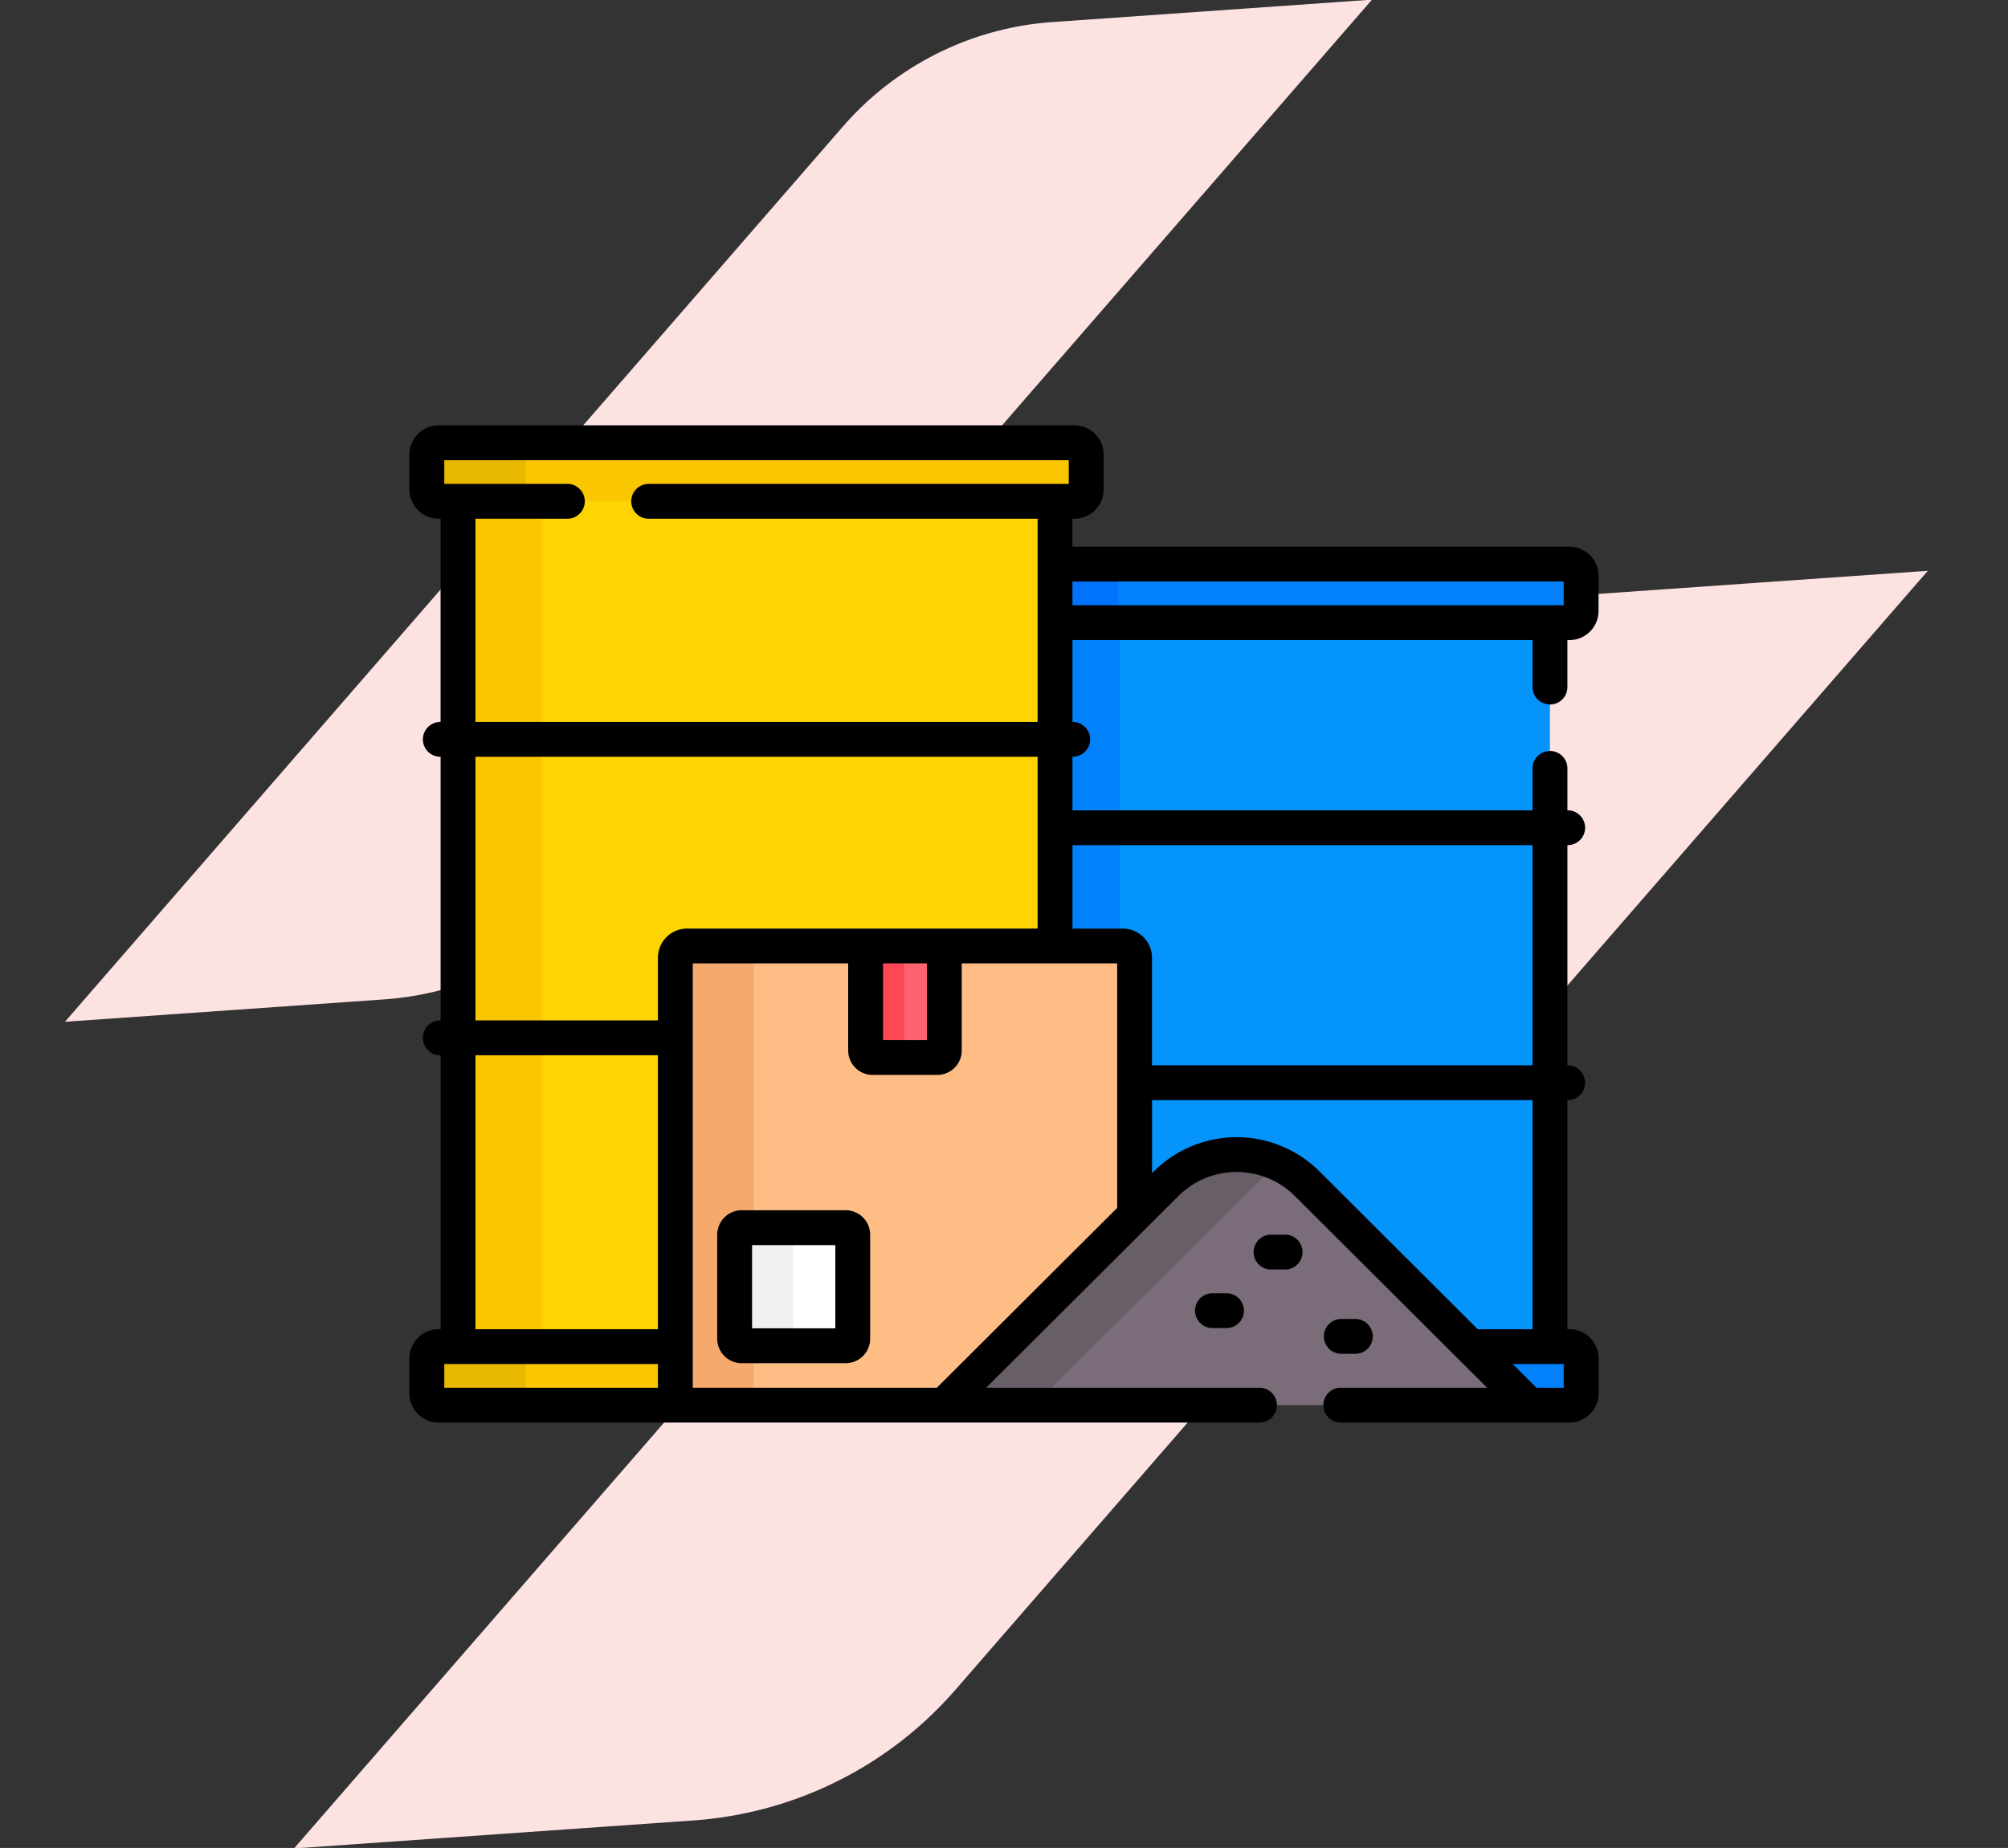 <svg xmlns="http://www.w3.org/2000/svg" width="220.689" height="203.115" viewBox="0 0 220.689 203.115"><rect x="0" y="0" width="220.689" height="203.115" fill="#333333" stroke="none"/><g transform="translate(-1179 -25765.623)"><g transform="translate(414 19170.18)"><g transform="translate(765.378 6601.417)"><path d="M115.9,0A33.619,33.619,0,0,0,92.127,9.847L0,101.974H35.193a33.619,33.619,0,0,0,23.773-9.847L151.093,0Z" transform="matrix(0.998, -0.07, 0.07, 0.998, -0.379, 4.564)" fill="#fde2e2"/><path d="M144.875,0a42.024,42.024,0,0,0-29.716,12.309L0,127.468H43.991a42.024,42.024,0,0,0,29.716-12.309L188.866,0Z" transform="matrix(0.998, -0.07, 0.07, 0.998, 23.012, 69.985)" fill="#fde2e2"/></g><g transform="translate(810 6600.912)"><g transform="translate(1.914 43.196)"><g transform="translate(69.039 13.339)"><path d="M332.372,126.254h-54.4v35.538h7.455a1.287,1.287,0,0,1,1.287,1.287v28.3l3.473-3.464a10.964,10.964,0,0,1,15.484,0l17.909,17.86h8.787V126.254Z" transform="translate(-277.976 -119.818)" fill="#0593fc"/><path d="M277.976,126.254h7.138v35.538h-7.138Z" transform="translate(-277.976 -119.818)" fill="#0182fc"/><path d="M334.509,101.041H277.976v6.436H334.51a1.287,1.287,0,0,0,1.287-1.287v-3.861A1.287,1.287,0,0,0,334.509,101.041Z" transform="translate(-277.976 -101.041)" fill="#0182fc"/><path d="M284.9,106.189v-3.861a1.287,1.287,0,0,1,1.287-1.287h-8.212v6.436h8.212A1.287,1.287,0,0,1,284.9,106.189Z" transform="translate(-277.976 -101.04)" fill="#0172fb"/><g transform="translate(45.663 86.011)"><path d="M467.74,438.005H456.869l6.454,6.436h4.417a1.287,1.287,0,0,0,1.287-1.287v-3.861A1.287,1.287,0,0,0,467.74,438.005Z" transform="translate(-456.869 -438.005)" fill="#0182fc"/></g></g><path d="M20.918,72.995v93.424H44.8v-43a1.287,1.287,0,0,1,1.287-1.287H86.532V72.995Z" transform="translate(-17.493 -66.814)" fill="#fed402"/><path d="M20.918,74h9.2v93.169h-9.2Z" transform="translate(-17.493 -67.559)" fill="#fac600"/><g transform="translate(0 0)"><path d="M78.677,48.782H8.787A1.287,1.287,0,0,0,7.5,50.069v3.861a1.287,1.287,0,0,0,1.287,1.287h69.89a1.287,1.287,0,0,0,1.287-1.287V50.069a1.287,1.287,0,0,0-1.287-1.287Z" transform="translate(-7.5 -48.782)" fill="#fac600"/></g><path d="M18.348,53.93V50.068a1.287,1.287,0,0,1,1.287-1.287H8.787A1.287,1.287,0,0,0,7.5,50.068V53.93a1.287,1.287,0,0,0,1.287,1.287H19.635A1.287,1.287,0,0,1,18.348,53.93Z" transform="translate(-7.5 -48.781)" fill="#e8b800"/><g transform="translate(0 99.35)"><path d="M8.787,438.005A1.287,1.287,0,0,0,7.5,439.292v3.861a1.287,1.287,0,0,0,1.287,1.287H34.809v-6.436H8.787Z" transform="translate(-7.5 -438.005)" fill="#fac600"/></g><g transform="translate(0 99.35)"><path d="M18.348,443.153v-3.861A1.287,1.287,0,0,1,19.635,438H8.787A1.287,1.287,0,0,0,7.5,439.291v3.861a1.287,1.287,0,0,0,1.287,1.287H19.635A1.287,1.287,0,0,1,18.348,443.153Z" transform="translate(-7.5 -438.004)" fill="#e8b800"/></g><g transform="translate(27.309 55.313)"><path d="M164.962,266.768a1.287,1.287,0,0,0-1.287-1.287h-47.9a1.287,1.287,0,0,0-1.287,1.287v49.185h29.529l20.943-20.885v-28.3Z" transform="translate(-114.489 -265.481)" fill="#ffbd86"/><g transform="translate(0)"><path d="M124.4,265.481h-8.621a1.287,1.287,0,0,0-1.287,1.287v49.185h8.621V266.768A1.287,1.287,0,0,1,124.4,265.481Z" transform="translate(-114.49 -265.481)" fill="#f6a96c"/></g><g transform="translate(20.91)"><path d="M204.288,277.739H197.18a.772.772,0,0,1-.772-.772V265.481h8.652v11.485A.772.772,0,0,1,204.288,277.739Z" transform="translate(-196.408 -265.481)" fill="#fe646f"/></g><g transform="translate(20.91)"><path d="M200.67,276.966V265.481h-4.261v11.485a.772.772,0,0,0,.772.772h4.261A.772.772,0,0,1,200.67,276.966Z" transform="translate(-196.409 -265.481)" fill="#fd4755"/></g><g transform="translate(6.517 30.961)"><path d="M152.226,399.756H140.792a.772.772,0,0,1-.772-.772V387.549a.772.772,0,0,1,.772-.772h11.434a.772.772,0,0,1,.772.772v11.434A.772.772,0,0,1,152.226,399.756Z" transform="translate(-140.02 -386.777)" fill="#fff"/></g><g transform="translate(6.517 30.961)"><path d="M146.434,398.984V387.55a.772.772,0,0,1,.772-.772h-6.415a.772.772,0,0,0-.772.772v11.434a.772.772,0,0,0,.772.772h6.415A.772.772,0,0,1,146.434,398.984Z" transform="translate(-140.019 -386.778)" fill="#f3f0f3"/></g><g transform="translate(29.529 22.923)"><path d="M254.594,358.486l-24.417,24.349h64.317l-24.417-24.349A10.964,10.964,0,0,0,254.594,358.486Z" transform="translate(-230.177 -355.286)" fill="#7a6d79"/></g><g transform="translate(29.529 22.924)"><path d="M267.29,356.474a10.967,10.967,0,0,0-12.7,2.017L230.177,382.84h9.91L264.5,358.491A10.954,10.954,0,0,1,267.29,356.474Z" transform="translate(-230.177 -355.292)" fill="#685e68"/></g></g></g><g transform="translate(0 41.282)"><path d="M146.641,379.278H135.207a2.69,2.69,0,0,0-2.687,2.687V393.4a2.69,2.69,0,0,0,2.687,2.687h11.434a2.69,2.69,0,0,0,2.687-2.687V381.965A2.689,2.689,0,0,0,146.641,379.278ZM145.5,392.257h-9.15v-9.15h9.15v9.15Z" transform="translate(-98.694 -293.004)"/><path d="M125.349,71.968a1.914,1.914,0,0,0,1.914-1.914V64.886h.223a3.2,3.2,0,0,0,3.2-3.2V57.823a3.2,3.2,0,0,0-3.2-3.2H72.868V51.546h.223a3.205,3.205,0,0,0,3.2-3.2V44.483a3.2,3.2,0,0,0-3.2-3.2H3.2a3.2,3.2,0,0,0-3.2,3.2v3.861a3.205,3.205,0,0,0,3.2,3.2h.223V73.882H3.394a1.914,1.914,0,0,0,0,3.829h.031v28.978H3.394a1.914,1.914,0,1,0,0,3.829h.031v30.113H3.2a3.206,3.206,0,0,0-3.2,3.2v3.861a3.205,3.205,0,0,0,3.2,3.2H93.422a1.914,1.914,0,0,0,0-3.829H63.384l21.138-21.079a9.065,9.065,0,0,1,12.78,0l21.138,21.079H102.356a1.914,1.914,0,0,0,0,3.829h25.132a3.205,3.205,0,0,0,3.2-3.2v-3.861a3.2,3.2,0,0,0-3.2-3.2h-.223V115.455h.031a1.914,1.914,0,1,0,0-3.829h-.031v-24.2h.031a1.914,1.914,0,1,0,0-3.829h-.031V78.987a1.914,1.914,0,1,0-3.829,0V83.6H72.868V77.711H72.9a1.914,1.914,0,1,0,0-3.829h-.031v-9h50.567v5.168a1.914,1.914,0,0,0,1.914,1.914ZM17.357,51.546a1.914,1.914,0,0,0,0-3.829H3.829V45.111H72.464v2.607H26.291a1.914,1.914,0,0,0,0,3.829H69.039V73.882H7.254V51.546Zm9.952,95.521H3.829V144.46H27.309Zm0-6.436H7.254V110.518H27.309Zm0-40.835v6.893H7.254V77.711H69.039V96.594H30.511a3.205,3.205,0,0,0-3.2,3.2Zm24.739.627h4.824v8.429H52.048ZM77.782,127.3l-19.82,19.766H31.138V100.423H48.219v9.571a2.69,2.69,0,0,0,2.687,2.687h7.108a2.69,2.69,0,0,0,2.687-2.687v-9.571H77.782V127.3Zm39.626,13.33-17.4-17.355a12.9,12.9,0,0,0-18.187,0l-.207.207v-8.029h41.824v25.177h-6.027Zm9.452,3.829v2.607h-3l-2.614-2.607Zm-3.425-57.034v24.2H81.611V99.8a3.205,3.205,0,0,0-3.2-3.2H72.868V87.426ZM72.868,61.057V58.45H126.86v2.607Z" transform="translate(0 -41.282)"/><path d="M366.931,389.783h-1.544a1.914,1.914,0,1,0,0,3.829h1.544a1.914,1.914,0,1,0,0-3.829Z" transform="translate(-270.695 -300.828)"/><path d="M340.173,415a1.914,1.914,0,1,0,0,3.829h1.544a1.914,1.914,0,1,0,0-3.829Z" transform="translate(-251.918 -319.605)"/><path d="M395.642,429.92h1.545a1.914,1.914,0,0,0,0-3.829h-1.545a1.914,1.914,0,0,0,0,3.829Z" transform="translate(-293.229 -327.868)"/></g></g></g></g></svg>